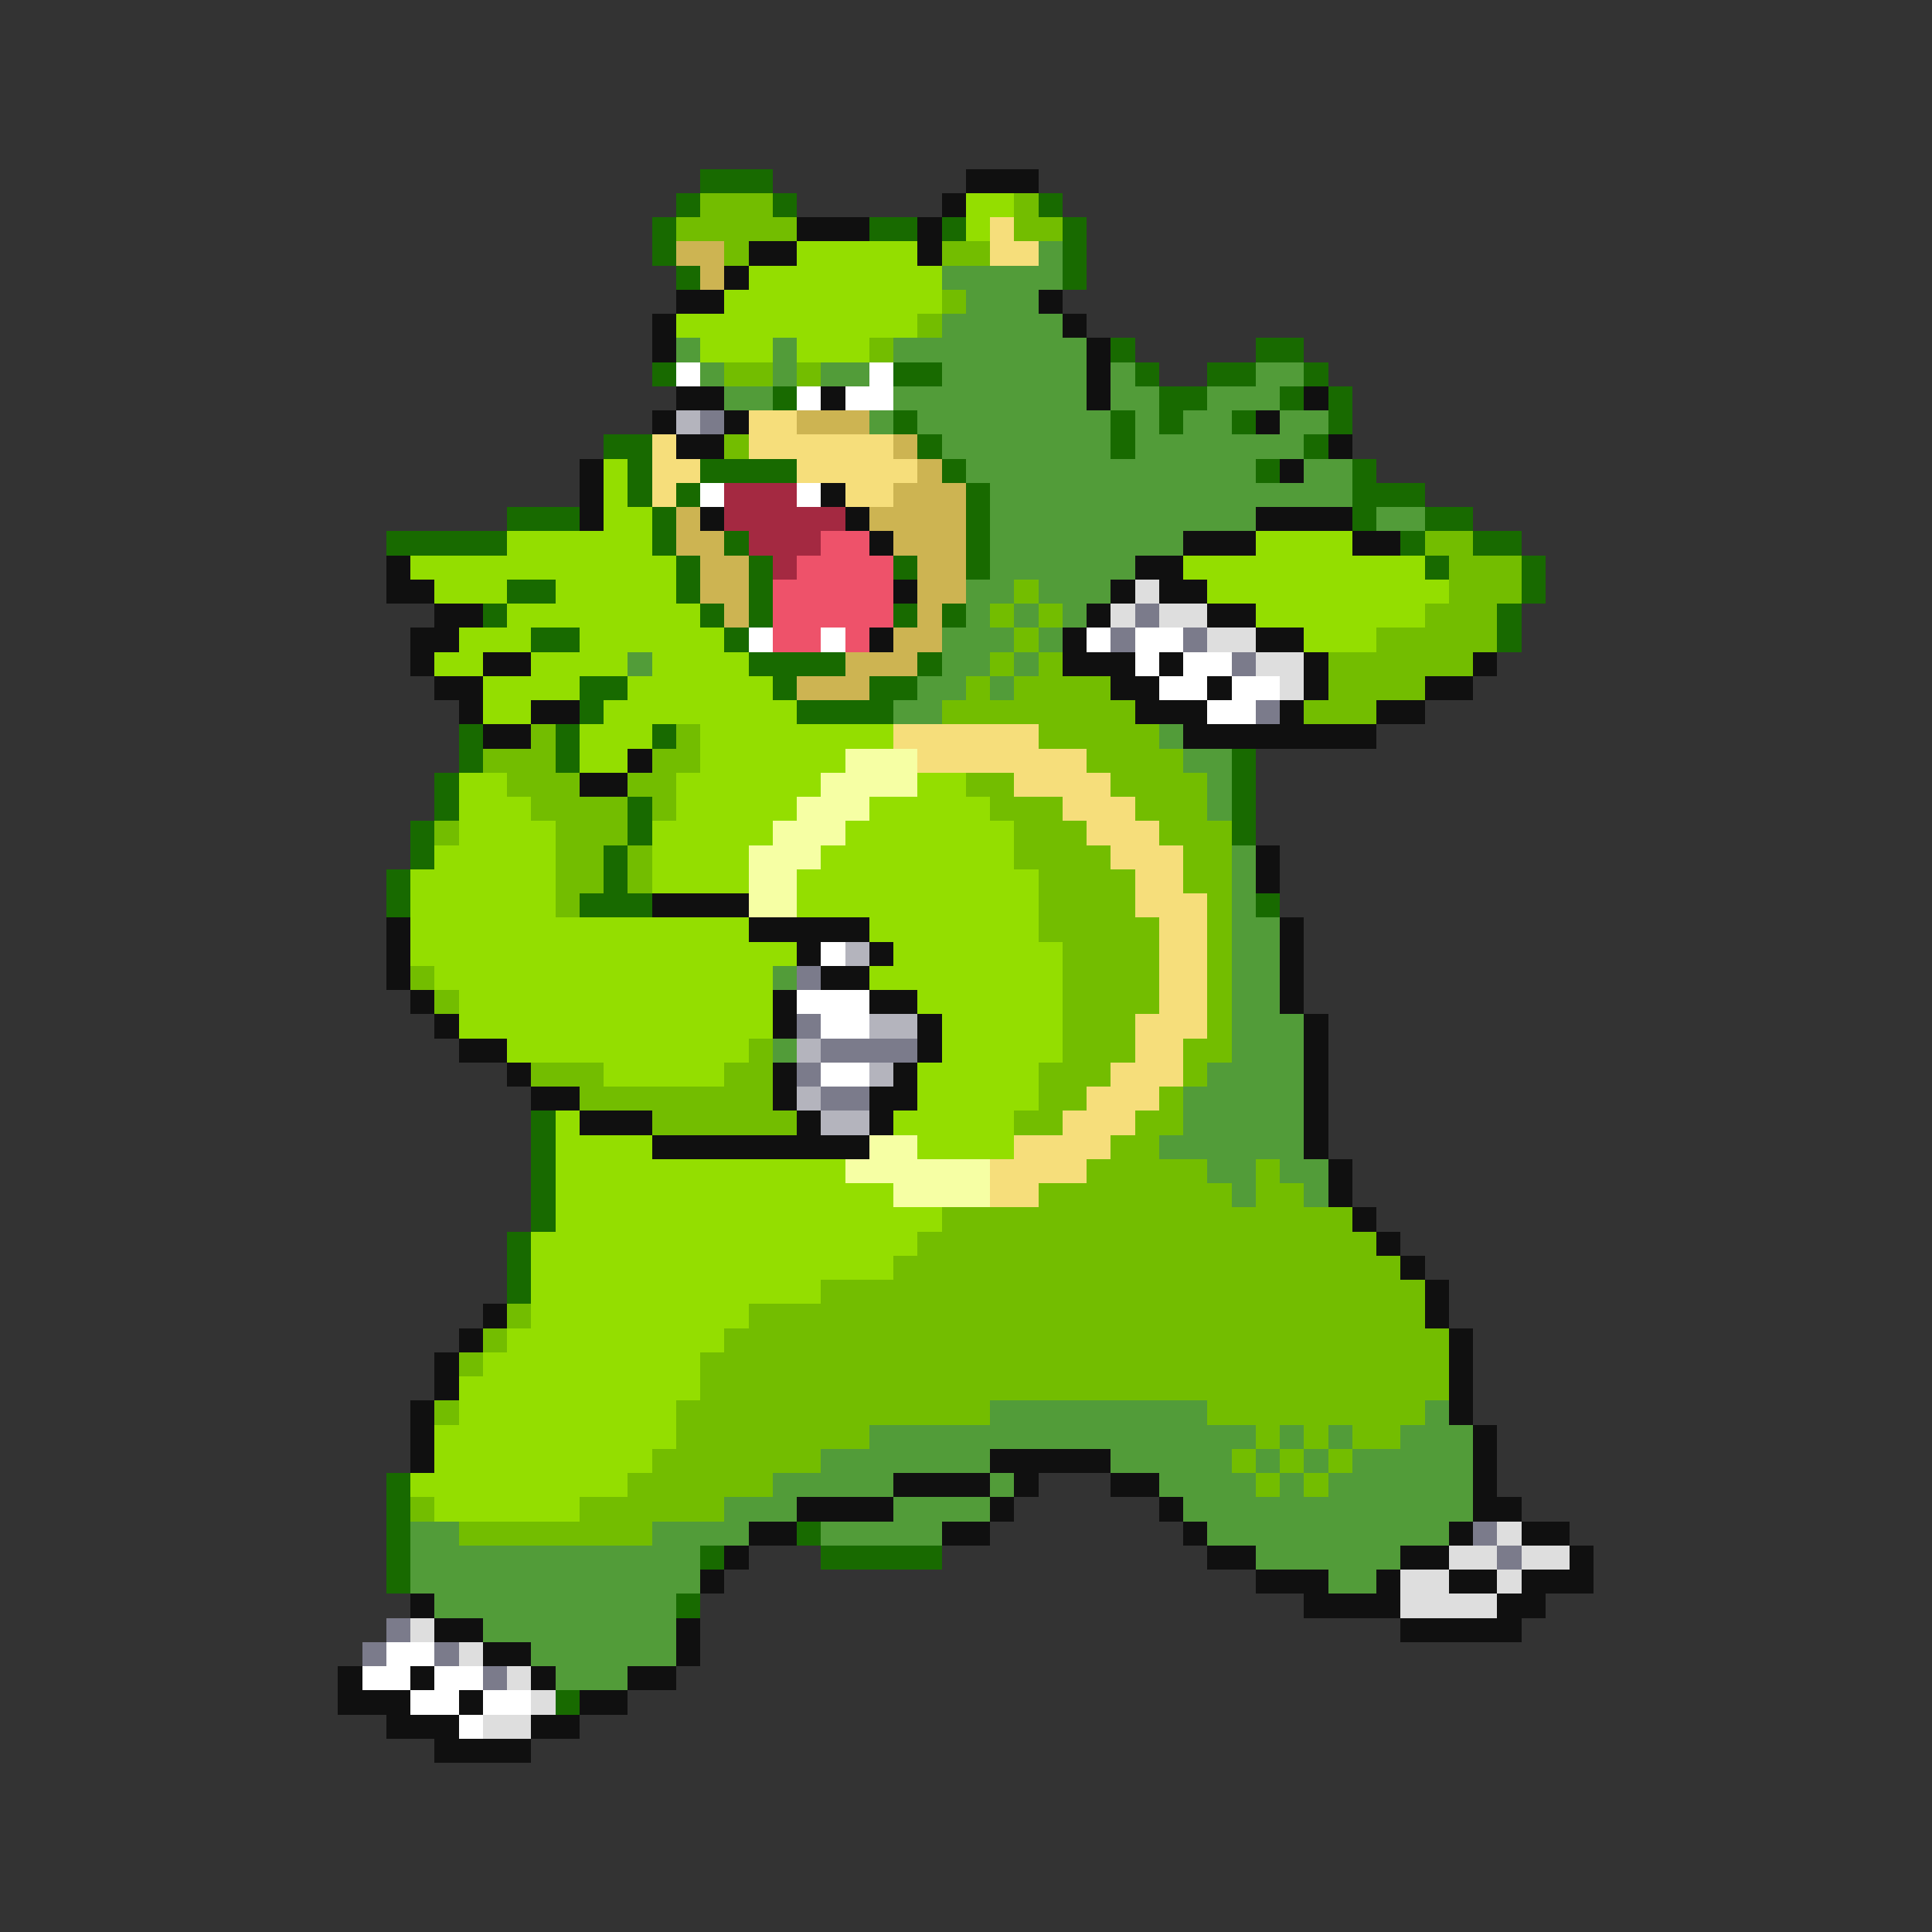 <svg xmlns="http://www.w3.org/2000/svg" viewBox="0 -0.5 80 80" shape-rendering="crispEdges">
<rect x="0" y="-0.5" width="80" height="80" fill="#333333" stroke="none"/>
<path stroke="#186a00" d="M29 7h3M28 8h1M32 8h1M43 8h1M27 9h1M36 9h2M39 9h1M44 9h1M27 10h1M44 10h1M28 11h1M44 11h1M46 14h1M52 14h2M27 15h1M37 15h2M47 15h1M50 15h2M54 15h1M32 16h1M48 16h2M53 16h1M55 16h1M37 17h1M46 17h1M48 17h1M51 17h1M55 17h1M25 18h2M38 18h1M46 18h1M54 18h1M26 19h1M29 19h4M39 19h1M52 19h1M56 19h1M26 20h1M28 20h1M40 20h1M56 20h3M21 21h3M27 21h1M40 21h1M56 21h1M59 21h2M16 22h5M27 22h1M30 22h1M40 22h1M58 22h1M61 22h2M28 23h1M31 23h1M37 23h1M40 23h1M59 23h1M63 23h1M21 24h2M28 24h1M31 24h1M63 24h1M20 25h1M29 25h1M31 25h1M37 25h1M39 25h1M62 25h1M22 26h2M30 26h1M62 26h1M31 27h4M38 27h1M24 28h2M32 28h1M36 28h2M24 29h1M33 29h4M19 30h1M23 30h1M27 30h1M19 31h1M23 31h1M51 31h1M18 32h1M51 32h1M18 33h1M26 33h1M51 33h1M17 34h1M26 34h1M51 34h1M17 35h1M25 35h1M16 36h1M25 36h1M16 37h1M24 37h3M52 37h1M22 46h1M22 47h1M22 48h1M22 49h1M22 50h1M21 51h1M21 52h1M21 53h1M16 61h1M16 62h1M16 63h1M33 63h1M16 64h1M29 64h1M34 64h5M16 65h1M28 66h1M23 70h1" />
<path stroke="#101010" d="M40 7h3M39 8h1M33 9h3M38 9h1M31 10h2M38 10h1M30 11h1M28 12h2M43 12h1M27 13h1M44 13h1M27 14h1M45 14h1M45 15h1M28 16h2M34 16h1M45 16h1M54 16h1M27 17h1M30 17h1M52 17h1M28 18h2M55 18h1M24 19h1M53 19h1M24 20h1M34 20h1M24 21h1M29 21h1M35 21h1M52 21h4M36 22h1M49 22h3M56 22h2M16 23h1M47 23h2M16 24h2M37 24h1M46 24h1M48 24h2M18 25h2M45 25h1M50 25h2M17 26h2M36 26h1M44 26h1M52 26h2M17 27h1M20 27h2M44 27h3M48 27h1M54 27h1M61 27h1M18 28h2M46 28h2M50 28h1M54 28h1M59 28h2M19 29h1M22 29h2M47 29h3M53 29h1M57 29h2M20 30h2M49 30h8M26 31h1M24 32h2M52 35h1M52 36h1M27 37h4M16 38h1M31 38h5M53 38h1M16 39h1M33 39h1M36 39h1M53 39h1M16 40h1M34 40h2M53 40h1M17 41h1M32 41h1M36 41h2M53 41h1M18 42h1M32 42h1M38 42h1M54 42h1M19 43h2M38 43h1M54 43h1M21 44h1M32 44h1M37 44h1M54 44h1M22 45h2M32 45h1M36 45h2M54 45h1M24 46h3M33 46h1M36 46h1M54 46h1M27 47h9M54 47h1M55 48h1M55 49h1M56 50h1M57 51h1M58 52h1M59 53h1M20 54h1M59 54h1M19 55h1M60 55h1M18 56h1M60 56h1M18 57h1M60 57h1M17 58h1M60 58h1M17 59h1M61 59h1M17 60h1M41 60h5M61 60h1M37 61h4M42 61h1M46 61h2M61 61h1M33 62h4M41 62h1M48 62h1M61 62h2M31 63h2M39 63h2M49 63h1M60 63h1M63 63h2M30 64h1M50 64h2M58 64h2M65 64h1M29 65h1M52 65h3M57 65h1M60 65h2M63 65h3M17 66h1M54 66h4M62 66h2M18 67h2M28 67h1M58 67h5M20 68h2M28 68h1M14 69h1M17 69h1M22 69h1M26 69h2M14 70h3M19 70h1M24 70h2M16 71h3M22 71h2M18 72h4" />
<path stroke="#73bd00" d="M29 8h3M42 8h1M28 9h5M42 9h2M30 10h1M39 10h2M39 12h1M38 13h1M36 14h1M30 15h2M33 15h1M30 18h1M59 22h2M60 23h3M42 24h1M60 24h3M41 25h1M43 25h1M59 25h3M42 26h1M57 26h5M41 27h1M43 27h1M55 27h6M40 28h1M42 28h4M55 28h4M39 29h8M54 29h3M22 30h1M28 30h1M43 30h5M20 31h3M27 31h2M45 31h4M21 32h3M26 32h2M40 32h2M46 32h4M22 33h4M27 33h1M41 33h3M47 33h3M18 34h1M23 34h3M42 34h3M48 34h3M23 35h2M26 35h1M42 35h4M49 35h2M23 36h2M26 36h1M43 36h4M49 36h2M23 37h1M43 37h4M50 37h1M43 38h5M50 38h1M44 39h4M50 39h1M17 40h1M44 40h4M50 40h1M18 41h1M44 41h4M50 41h1M44 42h3M50 42h1M31 43h1M44 43h3M49 43h2M22 44h3M30 44h2M43 44h3M49 44h1M24 45h8M43 45h2M48 45h1M27 46h6M42 46h2M47 46h2M46 47h2M45 48h5M52 48h1M43 49h8M52 49h2M39 50h17M38 51h19M37 52h21M34 53h25M21 54h1M31 54h28M20 55h1M30 55h30M19 56h1M29 56h31M29 57h31M18 58h1M28 58h13M50 58h9M28 59h8M52 59h1M54 59h1M56 59h2M27 60h7M51 60h1M53 60h1M55 60h1M26 61h6M52 61h1M54 61h1M17 62h1M24 62h6M19 63h8" />
<path stroke="#94de00" d="M40 8h2M40 9h1M33 10h5M31 11h8M30 12h9M28 13h10M29 14h3M33 14h3M25 19h1M25 20h1M25 21h2M21 22h6M52 22h4M17 23h11M49 23h10M18 24h3M23 24h5M50 24h10M21 25h8M52 25h7M19 26h3M24 26h6M54 26h3M18 27h2M22 27h4M27 27h4M20 28h4M26 28h6M20 29h2M25 29h8M24 30h3M29 30h8M24 31h2M29 31h6M19 32h2M28 32h6M38 32h2M19 33h3M28 33h5M36 33h5M19 34h4M27 34h5M35 34h7M18 35h5M27 35h4M34 35h8M17 36h6M27 36h4M33 36h10M17 37h6M33 37h10M17 38h14M36 38h7M17 39h16M37 39h7M18 40h14M36 40h8M19 41h13M38 41h6M19 42h13M39 42h5M21 43h10M39 43h5M25 44h5M38 44h5M38 45h5M23 46h1M37 46h5M23 47h4M38 47h4M23 48h12M23 49h14M23 50h16M22 51h16M22 52h15M22 53h12M22 54h9M21 55h9M20 56h9M19 57h10M19 58h9M18 59h10M18 60h9M17 61h9M18 62h6" />
<path stroke="#f6de7b" d="M41 9h1M41 10h2M31 17h2M27 18h1M31 18h6M27 19h2M33 19h5M27 20h1M35 20h2M37 30h6M38 31h7M42 32h4M44 33h3M45 34h3M46 35h3M47 36h2M47 37h3M48 38h2M48 39h2M48 40h2M48 41h2M47 42h3M47 43h2M46 44h3M45 45h3M44 46h3M42 47h4M41 48h4M41 49h2" />
<path stroke="#cdb452" d="M28 10h2M29 11h1M33 17h3M37 18h1M38 19h1M37 20h3M28 21h1M36 21h4M28 22h2M37 22h3M29 23h2M38 23h2M29 24h2M38 24h2M30 25h1M38 25h1M37 26h2M35 27h3M33 28h3" />
<path stroke="#529c39" d="M43 10h1M39 11h5M40 12h3M39 13h5M28 14h1M32 14h1M37 14h8M29 15h1M32 15h1M34 15h2M39 15h6M46 15h1M52 15h2M30 16h2M37 16h8M46 16h2M50 16h3M36 17h1M38 17h8M47 17h1M49 17h2M53 17h2M39 18h7M47 18h7M40 19h12M54 19h2M41 20h15M41 21h11M57 21h2M41 22h8M41 23h6M40 24h2M43 24h3M40 25h1M42 25h1M44 25h1M39 26h3M43 26h1M26 27h1M39 27h2M42 27h1M38 28h2M41 28h1M37 29h2M48 30h1M49 31h2M50 32h1M50 33h1M51 35h1M51 36h1M51 37h1M51 38h2M51 39h2M32 40h1M51 40h2M51 41h2M51 42h3M32 43h1M51 43h3M50 44h4M49 45h5M49 46h5M48 47h6M50 48h2M53 48h2M51 49h1M54 49h1M41 58h9M59 58h1M36 59h16M53 59h1M55 59h1M58 59h3M34 60h7M46 60h5M52 60h1M54 60h1M56 60h5M32 61h5M41 61h1M48 61h4M53 61h1M55 61h6M30 62h3M37 62h4M49 62h12M17 63h2M27 63h4M34 63h5M50 63h10M17 64h12M52 64h6M17 65h12M55 65h2M18 66h10M20 67h8M22 68h6M23 69h3" />
<path stroke="#ffffff" d="M28 15h1M36 15h1M33 16h1M35 16h2M29 20h1M33 20h1M31 26h1M34 26h1M45 26h1M47 26h2M47 27h1M49 27h2M48 28h2M51 28h2M50 29h2M34 39h1M33 41h3M34 42h2M34 44h2M16 68h2M15 69h2M18 69h2M17 70h2M20 70h2M19 71h1" />
<path stroke="#b4b4bd" d="M28 17h1M35 39h1M36 42h2M33 43h1M36 44h1M33 45h1M34 46h2" />
<path stroke="#7b7b8b" d="M29 17h1M47 25h1M46 26h1M49 26h1M51 27h1M52 29h1M33 40h1M33 42h1M34 43h4M33 44h1M34 45h2M61 63h1M62 64h1M16 67h1M15 68h1M18 68h1M20 69h1" />
<path stroke="#a42941" d="M30 20h3M30 21h5M31 22h3M32 23h1" />
<path stroke="#ee526a" d="M34 22h2M33 23h4M32 24h5M32 25h5M32 26h2M35 26h1" />
<path stroke="#dedede" d="M47 24h1M46 25h1M48 25h2M50 26h2M52 27h2M53 28h1M62 63h1M60 64h2M63 64h2M58 65h2M62 65h1M58 66h4M17 67h1M19 68h1M21 69h1M22 70h1M20 71h2" />
<path stroke="#f6ffa4" d="M35 31h3M34 32h4M33 33h3M32 34h3M31 35h3M31 36h2M31 37h2M36 47h2M35 48h6M37 49h4" />
</svg>